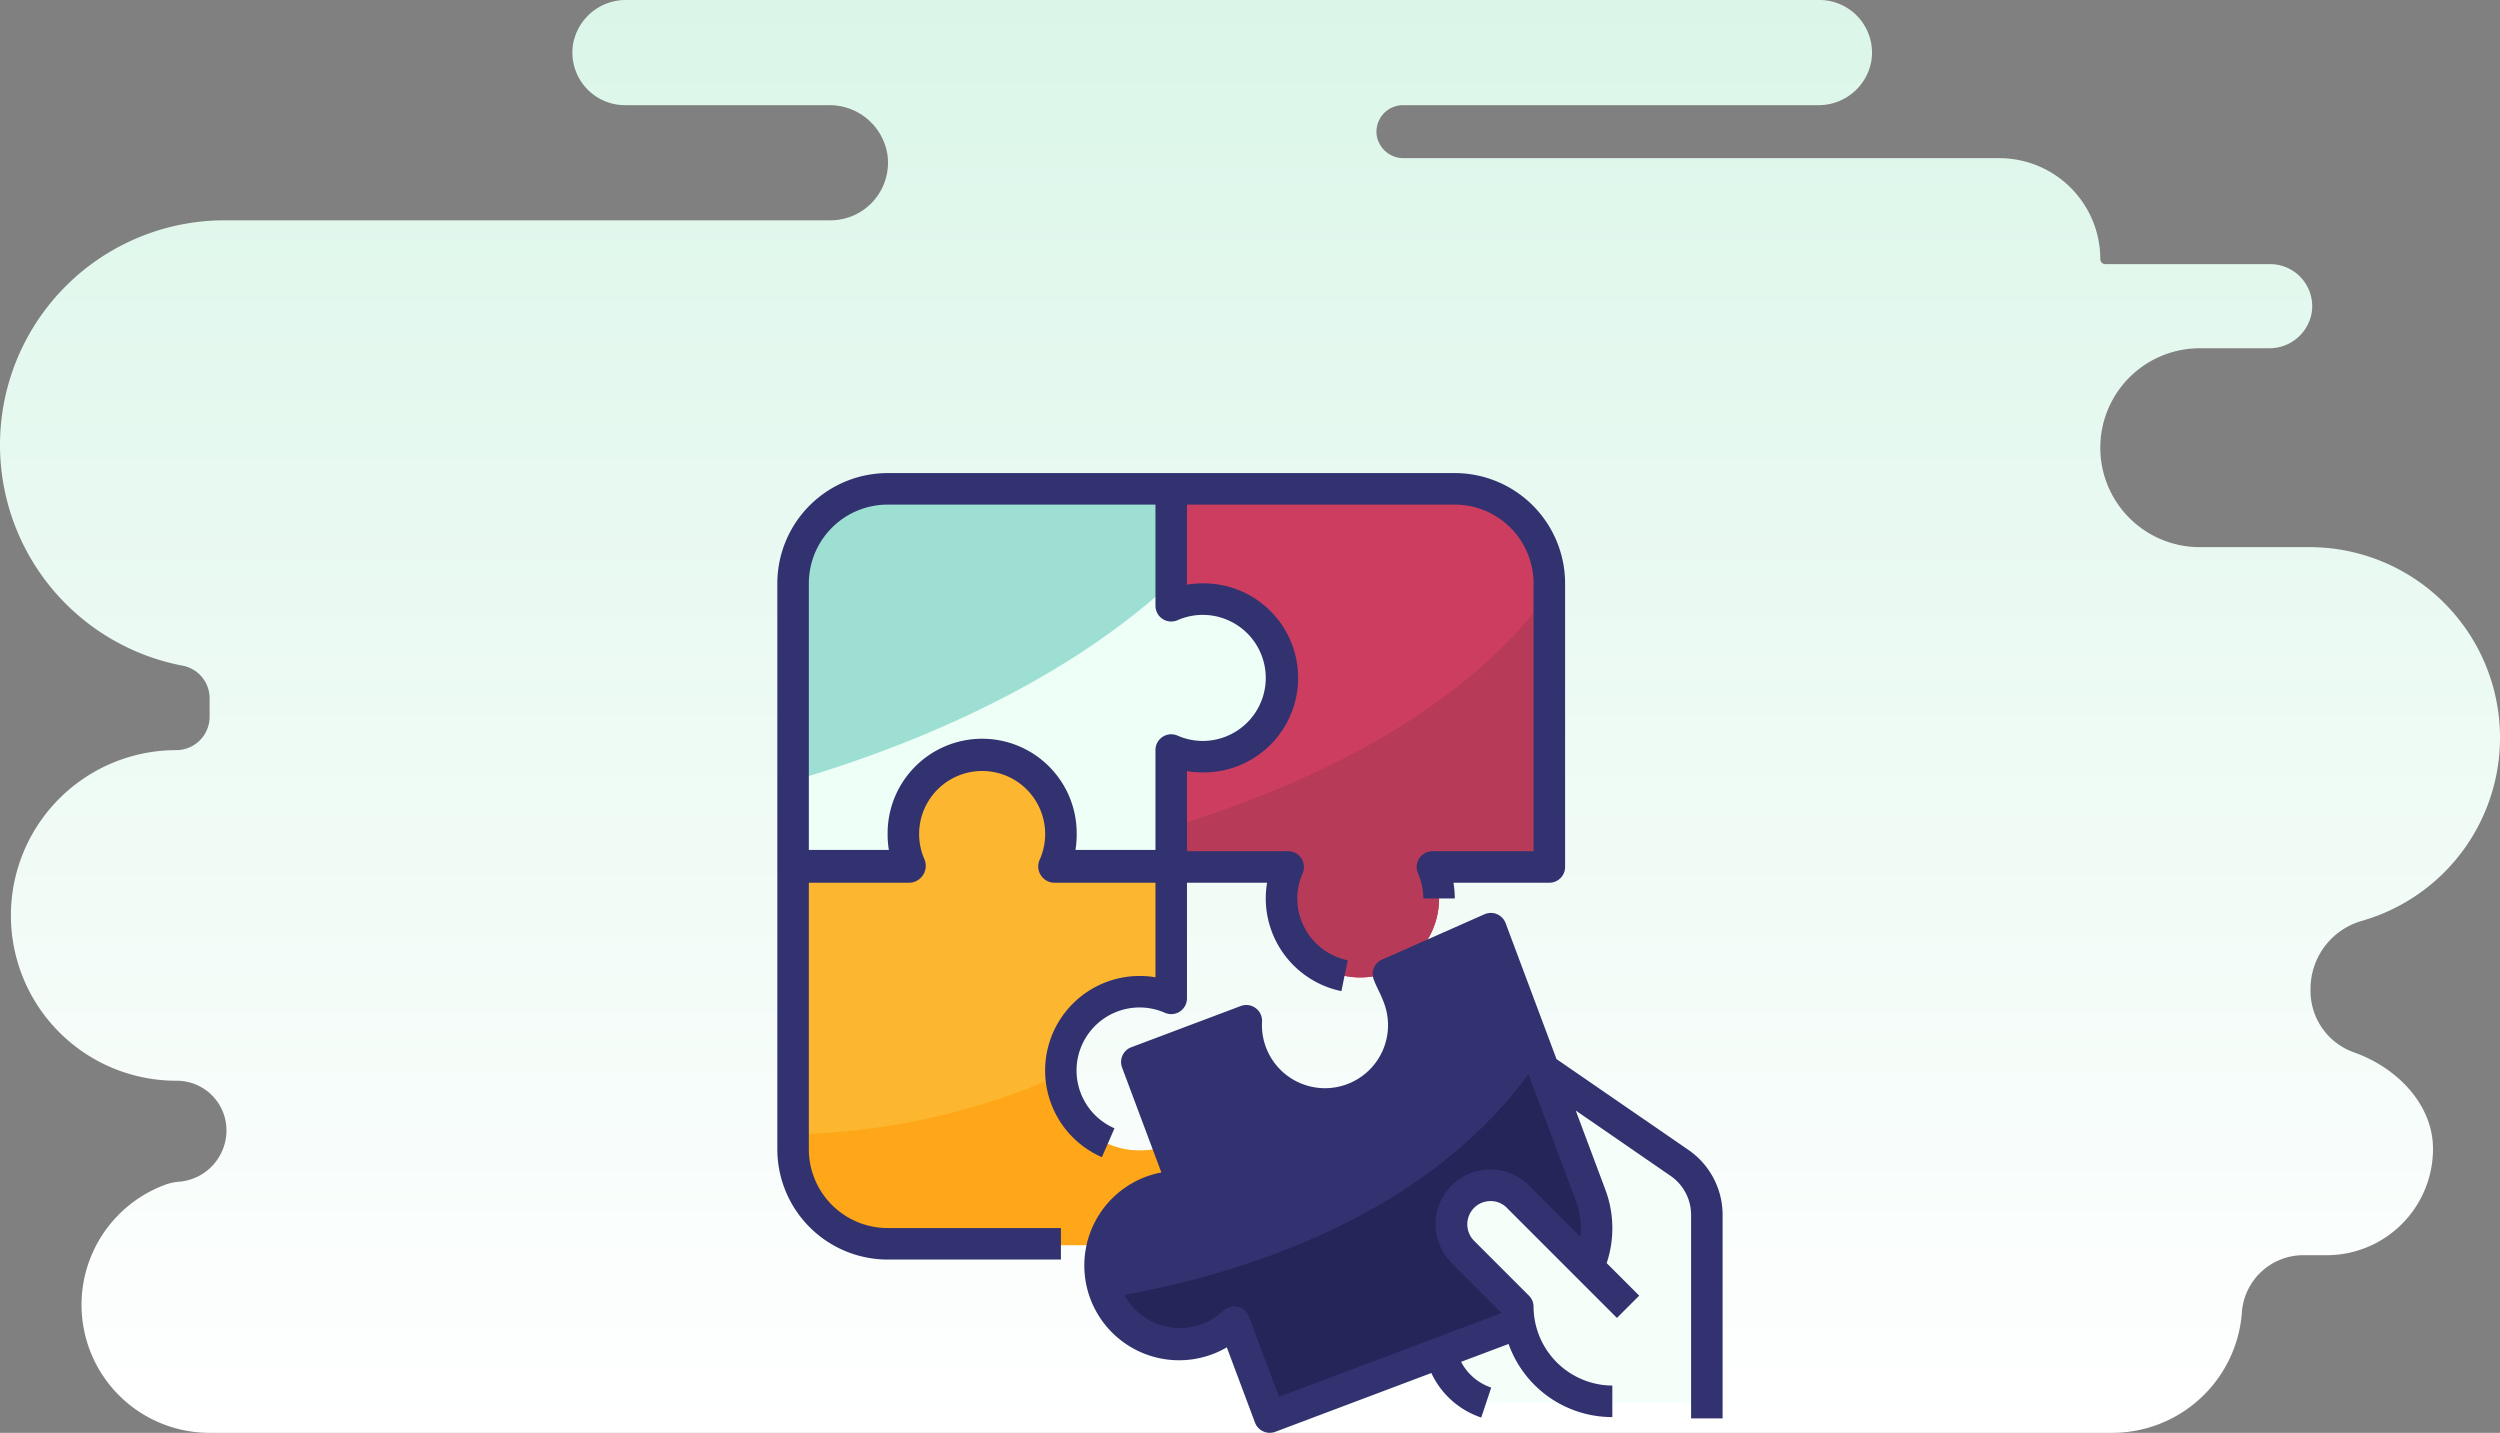 <svg xmlns="http://www.w3.org/2000/svg" xmlns:xlink="http://www.w3.org/1999/xlink" width="308.72" height="176.938" viewBox="0 0 308.72 176.938">
  <rect x="0" y="0" width="308.72" height="176.938" fill="#808080" stroke="none"/>
  <defs>
    <linearGradient id="linear-gradient" x1="0.5" x2="0.5" y2="1" gradientUnits="objectBoundingBox">
      <stop offset="0" stop-color="#dbf6e9"/>
      <stop offset="1" stop-color="#fff"/>
    </linearGradient>
  </defs>
  <g id="Grupo_55168" data-name="Grupo 55168" transform="translate(-242 -12687.825)">
    <path id="Trazado_100456" data-name="Trazado 100456" d="M294,100.07H280.441a12.279,12.279,0,0,1-12.279-12.279h0a12.28,12.28,0,0,1,12.279-12.28h8.533a5.3,5.3,0,0,0,5.3-4.424,5.2,5.2,0,0,0-5.14-5.967H268.772a.614.614,0,0,1-.61-.624,12.476,12.476,0,0,0-12.476-12.461H182.173a3.351,3.351,0,0,1-3.326-2.595,3.275,3.275,0,0,1,3.2-3.948h51.244a6.61,6.61,0,0,0,6.593-5.429,6.5,6.5,0,0,0-6.41-7.56H86.164a6.61,6.61,0,0,0-6.593,5.428,6.5,6.5,0,0,0,6.41,7.56h25.163a7.236,7.236,0,0,1,7.217,5.943,7.114,7.114,0,0,1-7.017,8.276h-74.8A27.744,27.744,0,0,0,8.8,87.456h0a27.746,27.746,0,0,0,22.584,27.257,4.092,4.092,0,0,1,3.3,4.038v2.264a4.123,4.123,0,0,1-4.123,4.123h0A20.412,20.412,0,0,0,10.147,145.55h0a20.412,20.412,0,0,0,20.412,20.411h.073a6.135,6.135,0,0,1,6.135,6.135v.015a6.372,6.372,0,0,1-5.8,6.319,6.668,6.668,0,0,0-1.5.281,15.807,15.807,0,0,0,5.259,30.731H269.488a16.069,16.069,0,0,0,16.133-14.552c.005-.073.011-.147.016-.22a7.611,7.611,0,0,1,7.567-7.164h2.909a13.133,13.133,0,0,0,13.133-13.133h0c0-5.469-4.409-9.993-9.687-11.888a8.053,8.053,0,0,1-5.437-7.538v-.379a8.733,8.733,0,0,1,6.393-8.364,23.534,23.534,0,0,0,17.006-22.609h0A23.523,23.523,0,0,0,294,100.07Z" transform="translate(233.2 12655.321)" fill="url(#linear-gradient)"/>
    <g id="Grupo_55112" data-name="Grupo 55112" transform="translate(3.624 5186.491)">
      <g id="rompecabezas" transform="translate(334.367 7559.755)">
        <path id="Trazado_100457" data-name="Trazado 100457" d="M389.941,360.259V337.073a7.786,7.786,0,0,0-3.319-6.376l-14.629-10.242a5.836,5.836,0,0,0-3.348-1.055H356.866l.195,33.289a8.126,8.126,0,0,0,5.642,7.569h27.238Z" transform="translate(-275.15 -245.468)" fill="#f5fffa"/>
        <path id="Trazado_100458" data-name="Trazado 100458" d="M378.268,444.235H364.648a7.783,7.783,0,0,1-7.782-7.782V428.67h13.619Z" transform="translate(-275.15 -329.444)" fill="#f5fffa"/>
        <path id="Trazado_100459" data-name="Trazado 100459" d="M62.834,22.024a9.7,9.7,0,0,0-3.891.821V8.4H23.922A11.673,11.673,0,0,0,12.248,20.079V55.1h14.44a9.728,9.728,0,1,1,17.814,0h14.44V40.661a9.728,9.728,0,1,0,3.891-18.637Z" transform="translate(-10.302 -6.459)" fill="#9ddfd3"/>
        <path id="Trazado_100460" data-name="Trazado 100460" d="M260.663,20.079A11.673,11.673,0,0,0,248.989,8.4H213.968v14.44a9.728,9.728,0,1,1,0,17.814V55.1h14.44a9.728,9.728,0,1,0,17.814,0h14.44V20.079Z" transform="translate(-165.328 -6.459)" fill="#cc3d60"/>
        <path id="Trazado_100461" data-name="Trazado 100461" d="M260.67,63.636c-11.121,15.472-31.2,24.26-46.695,28.99v4.92h14.44a9.728,9.728,0,1,0,17.814,0h14.44V63.636Z" transform="translate(-165.335 -48.906)" fill="#b73b59"/>
        <path id="Trazado_100462" data-name="Trazado 100462" d="M55.052,180.408a9.7,9.7,0,0,1,3.891.821V164.843H44.5a9.728,9.728,0,1,0-17.814,0H12.248v35.021A11.673,11.673,0,0,0,23.922,211.54H58.943V199.045a9.728,9.728,0,1,1-3.891-18.637Z" transform="translate(-10.302 -116.203)" fill="#fdb62f"/>
        <path id="Trazado_100463" data-name="Trazado 100463" d="M12.248,330.28a11.673,11.673,0,0,0,11.674,11.674H58.943V329.459A9.685,9.685,0,0,1,45.358,320.9a85.1,85.1,0,0,1-33.11,7.364Z" transform="translate(-10.302 -246.618)" fill="#ffa719"/>
        <path id="Trazado_100464" data-name="Trazado 100464" d="M237.07,276.635l-12.31-32.881-13.52,5.092a9.739,9.739,0,1,1-16.676,6.282l-13.518,5.092,5.759,15.388a9.635,9.635,0,0,0-3.93.6,9.755,9.755,0,0,0,6.839,18.271,9.648,9.648,0,0,0,3.356-2.144l4.389,11.734,32.787-12.349A11.719,11.719,0,0,0,237.07,276.635Z" transform="translate(-136.647 -187.331)" fill="#31326f"/>
        <path id="Trazado_100465" data-name="Trazado 100465" d="M233.19,312.551c-13.425,20.079-38.591,27.091-53.331,29.505a9.663,9.663,0,0,0,15.68,3.15l4.389,11.734,32.787-12.349a11.721,11.721,0,0,0,6.823-15.078Z" transform="translate(-139.116 -240.204)" fill="#242558"/>
        <path id="Trazado_100466" data-name="Trazado 100466" d="M62.834,60.6a9.7,9.7,0,0,0-3.891.821V58.593C44.374,72,24.636,79.411,12.248,83.02v10.65h14.44a9.728,9.728,0,1,1,17.814,0h14.44V79.232A9.728,9.728,0,1,0,62.834,60.6Z" transform="translate(-10.302 -45.03)" fill="#edfff6"/>
        <path id="Trazado_100467" data-name="Trazado 100467" d="M371.637,382a4.815,4.815,0,0,0-6.878,6.742c.023.023.045.047.068.068l6.775,6.775a11.673,11.673,0,0,0,11.674,11.674H394.95v-1.945Z" transform="translate(-280.159 -292.465)" fill="#f5fffa"/>
        <path id="Trazado_100468" data-name="Trazado 100468" d="M48.592,62.1a11.674,11.674,0,0,0-4.67,22.375l1.556-3.564A7.782,7.782,0,0,1,48.592,65.99a7.694,7.694,0,0,1,3.113.658,1.945,1.945,0,0,0,2.724-1.782V50.586h9.893a11.44,11.44,0,0,0-.165,1.946A11.707,11.707,0,0,0,73.5,63.972l.778-3.811a7.808,7.808,0,0,1-6.226-7.629,7.694,7.694,0,0,1,.658-3.113,1.945,1.945,0,0,0-1.782-2.724H54.428V36.8a11.44,11.44,0,0,0,1.946.165,11.674,11.674,0,1,0,0-23.347h0a11.437,11.437,0,0,0-1.946.165V3.891H87.5a9.739,9.739,0,0,1,9.728,9.728V46.695H84.737a1.947,1.947,0,0,0-1.782,2.724,7.694,7.694,0,0,1,.658,3.113H87.5a11.436,11.436,0,0,0-.165-1.946H99.177a1.946,1.946,0,0,0,1.946-1.946V13.619A13.636,13.636,0,0,0,87.5,0H17.462A13.637,13.637,0,0,0,3.843,13.619V83.5A13.637,13.637,0,0,0,17.462,97.119h21.4V93.228h-21.4A9.739,9.739,0,0,1,7.734,83.5V50.586H20.229a2.094,2.094,0,0,0,1.936-2.241,2.06,2.06,0,0,0-.154-.646,7.782,7.782,0,1,1,14.25,0,2.016,2.016,0,0,0,1.782,2.887H50.538V62.262A11.206,11.206,0,0,0,48.592,62.1ZM17.462,3.891H50.538V16.386a1.947,1.947,0,0,0,2.724,1.782,7.694,7.694,0,0,1,3.113-.658,7.782,7.782,0,0,1,0,15.565,7.694,7.694,0,0,1-3.113-.658A1.945,1.945,0,0,0,50.538,34.2V46.533h-9.88a11.435,11.435,0,0,0,.152-1.784v-.162a11.674,11.674,0,1,0-23.347,0v.162a11.409,11.409,0,0,0,.152,1.784H7.734V13.619A9.74,9.74,0,0,1,17.462,3.891Z" transform="translate(-3.843)" fill="#31326f"/>
        <path id="Trazado_100469" data-name="Trazado 100469" d="M242.307,263.946,225.95,252.683,219.667,235.9a1.944,1.944,0,0,0-2.5-1.144c-.037.014-.072.027-.107.043l-12.646,5.594a1.947,1.947,0,0,0-1.031,2.475c.21.545.407.957.615,1.385a14.9,14.9,0,0,1,.636,1.461,7.786,7.786,0,1,1-15.047,2.339,1.946,1.946,0,0,0-2.63-1.922l-13.518,5.092a1.946,1.946,0,0,0-1.136,2.5l4.852,12.962a10.935,10.935,0,0,0-1.887.522,11.7,11.7,0,1,0,9.971,21.073l3.479,9.292a1.947,1.947,0,0,0,2.5,1.14l0,0,19.277-7.263a10.448,10.448,0,0,0,6.162,5.5l1.23-3.7a6.565,6.565,0,0,1-3.72-3.179l5.866-2.208a13.577,13.577,0,0,0,12.812,9.03V293a9.789,9.789,0,0,1-9.728-9.728,1.941,1.941,0,0,0-.57-1.376l-6.775-6.775a2.885,2.885,0,0,1-.267-3.753,2.833,2.833,0,0,1,2.092-1.14,2.784,2.784,0,0,1,2.233.835l13.584,13.584,2.751-2.751-4.02-4.02a13.568,13.568,0,0,0-.173-9.1l-3.646-9.738,11.757,8.1a5.848,5.848,0,0,1,2.488,4.782v25.131h3.891V271.925A9.748,9.748,0,0,0,242.307,263.946ZM228.9,274.63l-6.316-6.313a6.761,6.761,0,0,0-9.681,9.44c.039.041.08.082.121.121l6.154,6.154-27.5,10.356-3.708-9.909a1.946,1.946,0,0,0-3.183-.708,7.783,7.783,0,1,1-8.148-12.919,7.506,7.506,0,0,1,1.924-.436,7.113,7.113,0,0,1,1.22-.041,1.946,1.946,0,0,0,1.924-2.624l-5.082-13.569,9.265-3.489a11.677,11.677,0,1,0,22.388-6.339c-.179-.479-.34-.858-.5-1.2l8.95-3.963,11.6,30.953A9.716,9.716,0,0,1,228.9,274.63Z" transform="translate(-129.732 -180.32)" fill="#31326f"/>
      </g>
    </g>
  </g>
</svg>
